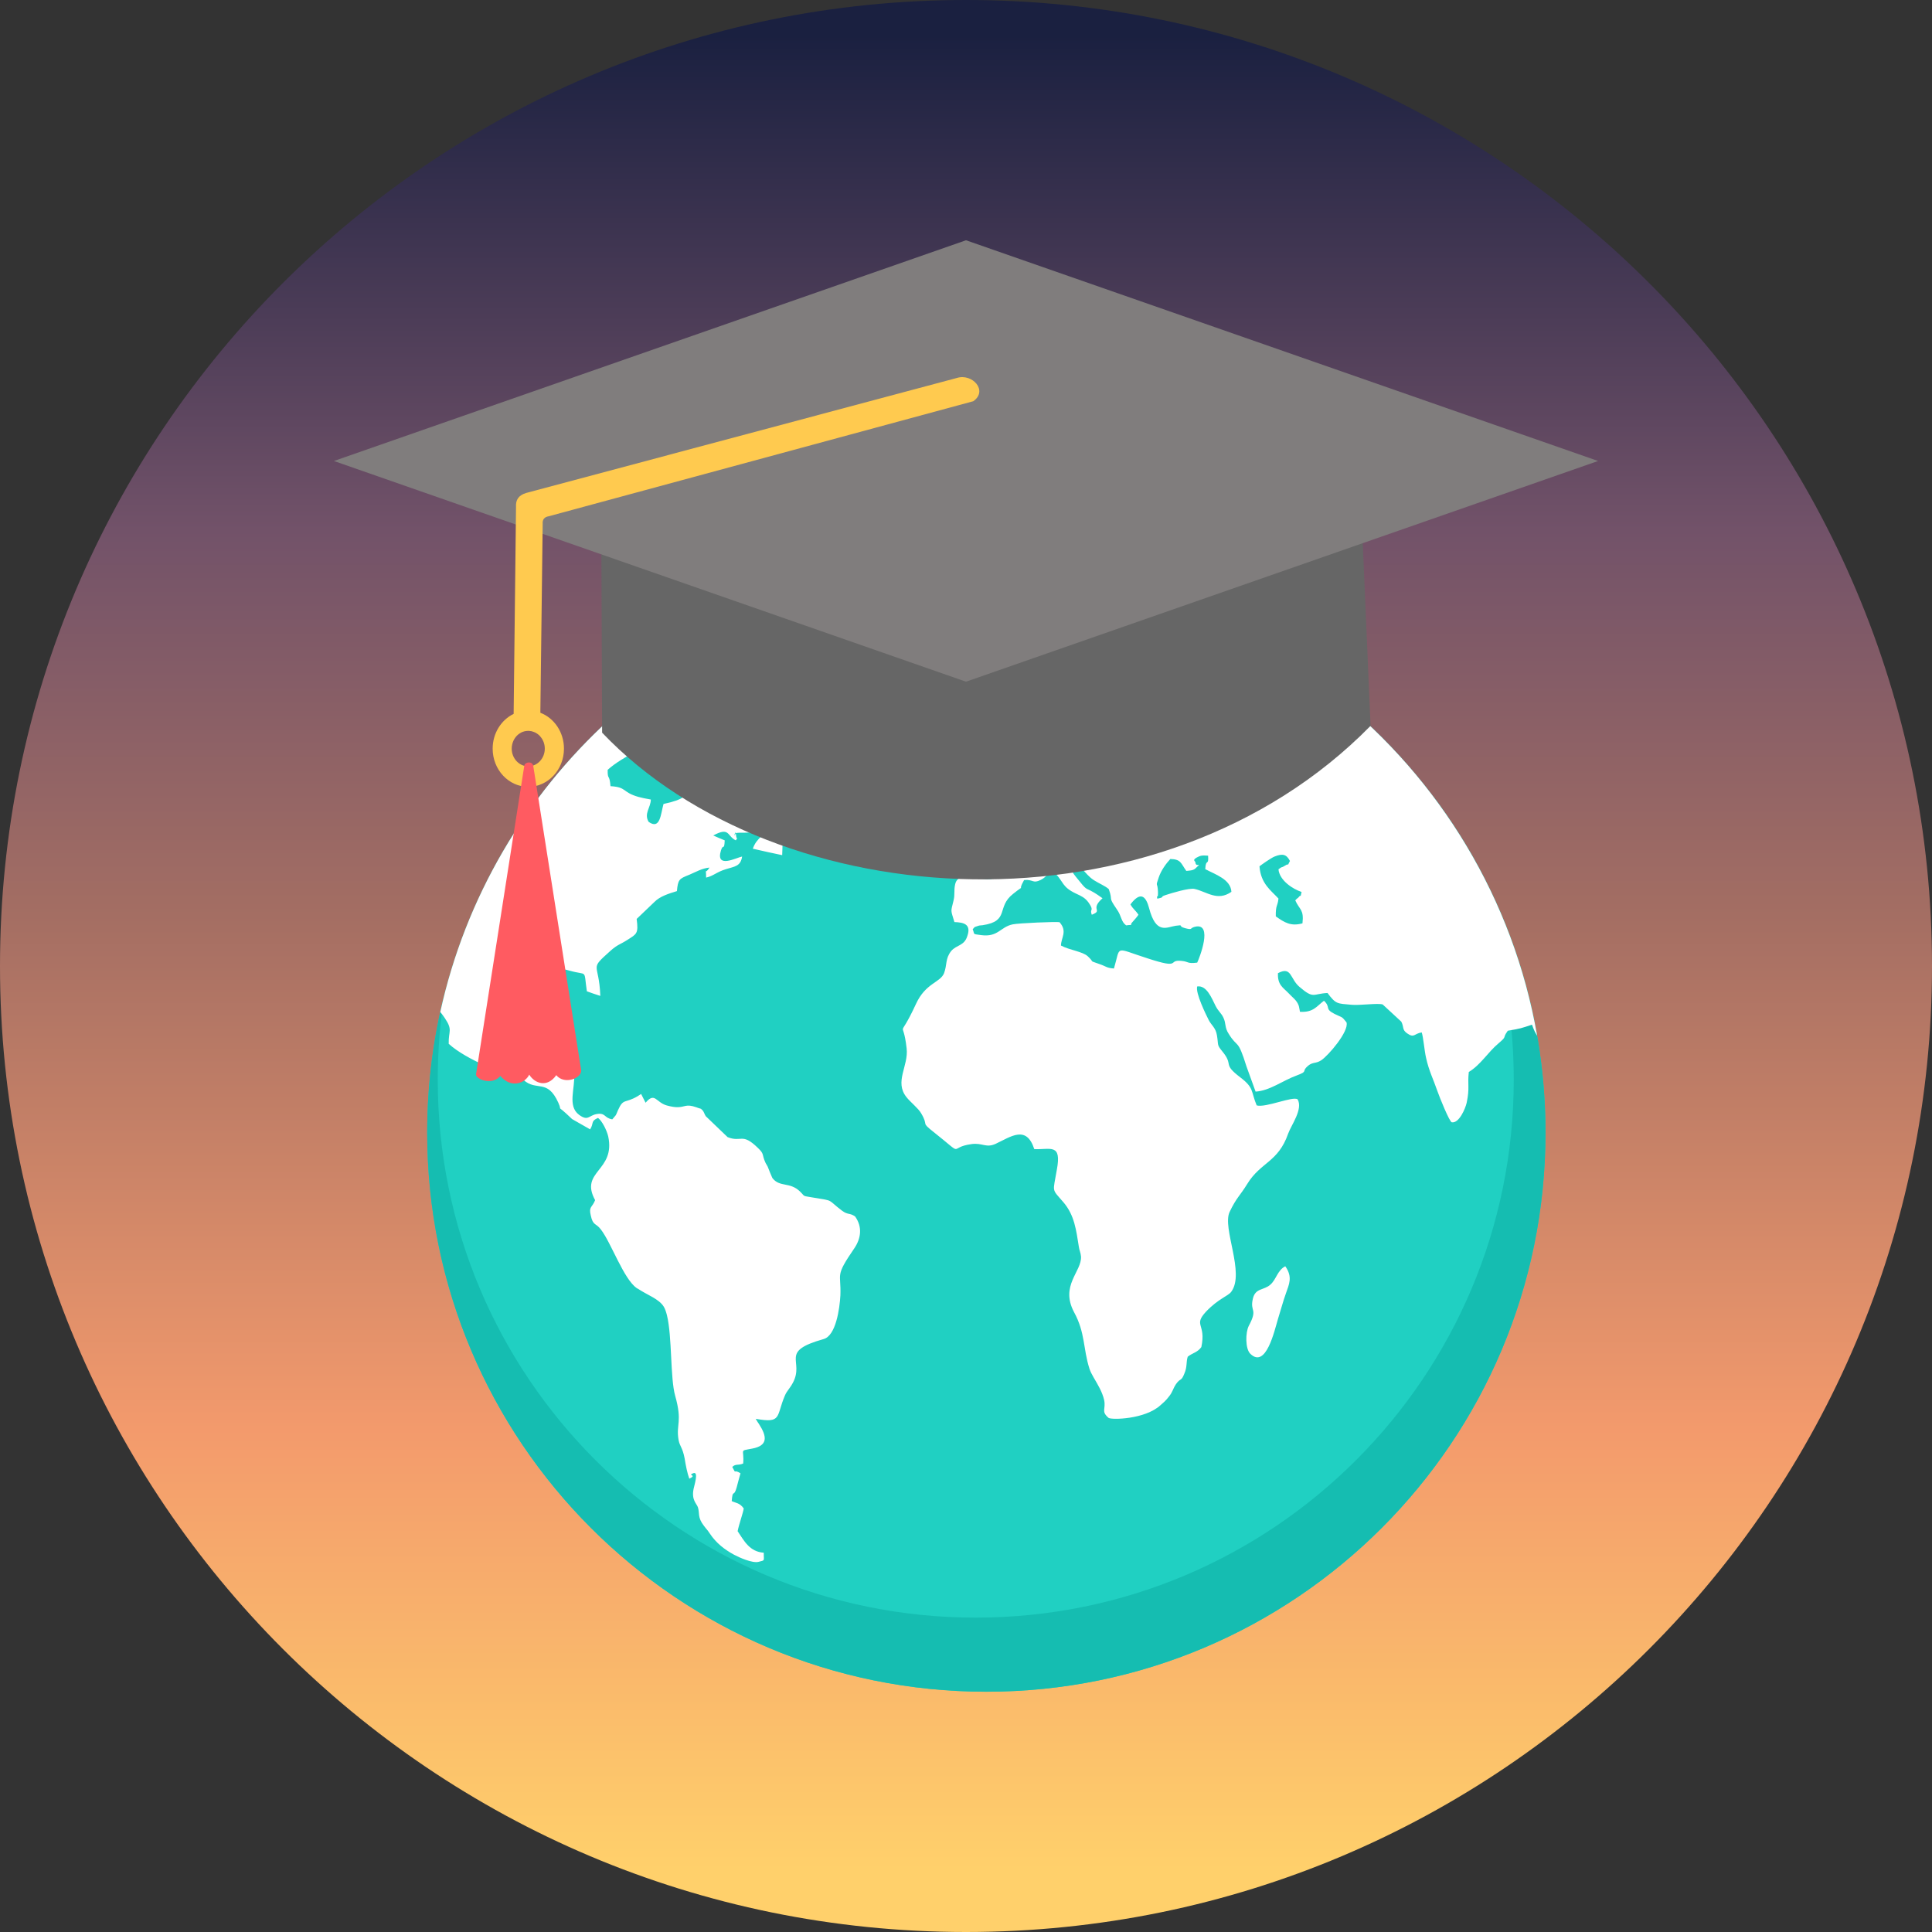 <svg xmlns="http://www.w3.org/2000/svg" width="64" height="64" viewBox="0 0 64 64">
  <rect x="0" y="0" width="64" height="64" fill="#333333" stroke="none"/>
  <defs>
    <linearGradient id="a" x1="50.041%" x2="50.041%" y1="96.372%" y2="2.205%">
      <stop stop-color="#FFD06B" offset="0%"/>
      <stop stop-color="#F39A6C" offset="24%"/>
      <stop stop-color="#A46E63" offset="52%"/>
      <stop stop-color="#725269" offset="73%"/>
      <stop stop-color="#1A2040" offset="100%"/>
    </linearGradient>
  </defs>
  <g fill="none" fill-rule="evenodd">
    <path fill="url(#a)" d="M32,0 C49.673,0 64,14.327 64,32 C64,49.673 49.673,64 32,64 C14.327,64 0,49.673 0,32 C0,14.327 14.327,0 32,0 Z"/>
    <path fill="#20D0C2" d="M32.674,18.995 C42.904,18.995 51.197,27.288 51.197,37.518 C51.197,47.747 42.905,56.041 32.674,56.041 C22.445,56.041 14.152,47.748 14.152,37.518 C14.152,27.288 22.445,18.995 32.674,18.995 Z"/>
    <path fill="#15BDB1" d="M47.486,26.394 C49.816,29.491 51.197,33.343 51.197,37.518 C51.197,47.747 42.904,56.04 32.674,56.04 C22.444,56.04 14.151,47.747 14.151,37.518 C14.151,35.926 14.352,34.382 14.73,32.908 C14.58,33.838 14.501,34.791 14.501,35.764 C14.501,45.606 22.481,53.586 32.323,53.586 C42.166,53.586 50.145,45.606 50.145,35.764 C50.145,32.326 49.172,29.117 47.486,26.395 L47.486,26.394 Z"/>
    <path fill="#FFFFFF" d="M44.247,23.056 C47.691,25.816 50.129,29.779 50.92,34.31 C50.864,34.224 50.807,34.111 50.749,33.944 C50.387,34.063 50.376,34.073 49.949,34.144 L49.93,34.17 C49.76,34.411 49.939,34.309 49.64,34.562 C49.285,34.861 49.053,35.269 48.656,35.511 C48.608,35.934 48.692,36.029 48.585,36.532 C48.544,36.717 48.336,37.216 48.093,37.178 C48.016,37.164 47.689,36.356 47.612,36.133 C47.482,35.753 47.334,35.473 47.239,35.036 C47.185,34.803 47.15,34.357 47.096,34.2 C46.842,34.238 46.853,34.4 46.61,34.229 C46.438,34.105 46.515,34.029 46.42,33.844 C46.218,33.654 46.011,33.464 45.803,33.274 C45.642,33.222 45.026,33.312 44.765,33.284 C44.296,33.241 44.255,33.27 43.976,32.894 C43.484,32.918 43.525,33.103 43.045,32.69 C42.73,32.424 42.79,31.996 42.334,32.238 C42.316,32.628 42.506,32.714 42.678,32.894 C42.802,33.032 42.957,33.127 43.021,33.312 C43.028,33.317 43.058,33.493 43.063,33.517 C43.508,33.545 43.615,33.332 43.858,33.151 C44.096,33.374 43.864,33.413 44.208,33.587 C44.48,33.725 44.427,33.645 44.605,33.867 C44.694,34.167 43.994,34.979 43.763,35.126 C43.585,35.24 43.49,35.173 43.33,35.306 C43.093,35.506 43.36,35.477 42.945,35.63 C42.501,35.791 42.061,36.133 41.593,36.161 C41.492,35.886 41.391,35.606 41.291,35.326 C40.994,34.371 41.006,34.742 40.703,34.248 C40.561,34.034 40.62,33.897 40.525,33.707 C40.459,33.564 40.36,33.502 40.27,33.327 C40.134,33.056 39.974,32.634 39.659,32.677 C39.594,32.89 39.95,33.612 40.039,33.788 C40.127,33.963 40.27,34.04 40.312,34.291 C40.371,34.638 40.3,34.595 40.49,34.827 C40.887,35.307 40.472,35.222 41.089,35.691 C41.551,36.043 41.433,36.148 41.629,36.618 C41.931,36.703 42.833,36.3 42.986,36.418 C43.17,36.746 42.773,37.268 42.672,37.553 C42.34,38.507 41.759,38.493 41.314,39.224 C41.071,39.619 40.959,39.671 40.733,40.146 C40.478,40.682 41.249,42.169 40.787,42.791 C40.686,42.933 40.36,43.019 39.95,43.451 C39.517,43.921 39.962,43.84 39.796,44.624 C39.666,44.805 39.505,44.814 39.345,44.943 C39.286,45.127 39.334,45.274 39.233,45.503 C39.126,45.778 39.109,45.631 38.954,45.854 C38.841,46.029 38.853,46.101 38.723,46.262 C38.61,46.41 38.55,46.452 38.444,46.548 C37.928,47.023 36.819,47.037 36.724,46.97 C36.463,46.747 36.641,46.69 36.576,46.377 C36.512,46.101 36.366,45.87 36.244,45.658 L36.231,45.636 C36.172,45.532 36.118,45.432 36.088,45.336 C35.875,44.662 35.953,44.15 35.579,43.466 C35.11,42.582 35.84,42.122 35.81,41.623 C35.798,41.49 35.751,41.409 35.739,41.305 C35.65,40.754 35.597,40.26 35.229,39.828 C34.825,39.358 34.879,39.524 35.009,38.75 C35.175,37.862 34.795,38.09 34.262,38.066 C34,37.259 33.49,37.653 32.981,37.891 C32.66,38.038 32.542,37.848 32.18,37.9 C31.373,38.009 32.008,38.356 30.929,37.501 C30.478,37.145 30.781,37.326 30.514,36.879 C30.425,36.718 30.152,36.504 30.027,36.343 C29.618,35.83 30.104,35.313 30.033,34.724 C29.908,33.631 29.73,34.581 30.341,33.261 C30.661,32.559 31.147,32.553 31.272,32.24 C31.379,31.961 31.307,31.76 31.509,31.504 C31.687,31.295 31.942,31.338 32.043,31.01 C32.185,30.607 31.912,30.555 31.616,30.545 C31.491,30.122 31.491,30.227 31.586,29.837 C31.64,29.619 31.592,29.514 31.64,29.295 C31.758,28.75 32.689,29.291 32.957,29.068 C33.081,28.835 33.099,28.608 32.957,28.384 C32.808,28.161 32.613,28.189 32.512,27.976 C32.737,27.824 32.571,27.957 32.767,27.913 C32.998,27.861 32.969,27.795 33.241,27.743 C33.484,27.695 33.639,27.472 33.876,27.32 C34.214,27.102 34.054,26.907 34.463,26.841 C35.122,26.726 34.694,26.745 34.766,26.132 C34.865,26.095 34.961,26.051 35.055,26.009 C35.263,26.28 35.002,26.171 35.251,26.351 C35.316,26.313 35.394,26.275 35.465,26.238 C35.429,25.943 35.293,26 35.204,25.634 C34.878,25.686 34.759,25.962 34.498,25.862 C34.243,25.767 34.231,25.402 34.243,25.098 C34.338,24.87 34.812,24.746 34.996,24.689 C35.293,24.589 35.251,24.39 35.524,24.119 C35.88,23.763 35.619,24.124 35.791,23.664 C36.182,23.65 35.999,23.635 36.23,23.517 L36.241,23.512 L36.265,23.502 C36.402,23.44 36.579,23.426 36.757,23.365 C37.409,23.147 37.676,23.256 38.15,23.45 C38.518,23.602 39.627,23.607 39.71,24.073 C39.444,24.352 39.189,24.148 38.803,24.172 C38.874,24.532 38.904,24.532 39.23,24.632 C39.284,24.461 39.206,24.528 39.295,24.418 C39.402,24.442 39.509,24.461 39.615,24.48 C39.723,24.114 39.847,24.167 40.209,24.124 C40.149,23.872 40.084,23.943 40.22,23.744 C40.594,23.782 40.292,23.749 40.475,24.048 C40.736,24.015 40.992,23.725 41.353,23.687 C41.578,23.664 41.567,23.749 41.887,23.716 C42.148,23.687 42.136,23.592 42.397,23.701 C42.492,23.526 42.397,23.53 42.628,23.488 C42.984,23.426 43.292,23.644 43.636,23.692 C43.382,23.379 43.139,23.44 43.452,22.918 C43.85,22.837 43.885,22.894 44.057,23.193 C44.155,23.138 44.196,23.083 44.244,23.055 L44.247,23.056 Z M14.585,33.523 L14.585,33.523 C15.419,29.726 17.418,26.366 20.188,23.837 C20.403,23.912 20.688,23.862 20.901,23.854 C20.978,23.711 21.026,23.587 21.162,23.535 C21.216,23.517 21.281,23.512 21.369,23.517 C21.381,23.587 21.399,23.659 21.417,23.73 C21.417,23.735 21.429,23.783 21.423,23.773 C21.429,23.764 21.435,23.802 21.441,23.816 C21.814,23.598 21.5,23.593 21.701,23.199 C21.387,23.137 21.428,23.175 21.233,22.976 C21.423,22.767 21.79,22.696 22.064,22.715 C22.045,22.905 21.957,22.9 22.028,23.061 C22.241,22.928 22.39,22.573 22.733,22.639 C22.799,22.686 22.876,22.729 22.946,22.772 C22.768,22.938 22.502,22.947 22.271,23.043 C22.17,24.073 22.597,23.209 22.454,23.916 C22.709,23.897 22.958,23.712 23.053,23.522 C22.959,23.399 22.822,23.399 22.745,23.252 C22.805,23.061 22.933,22.918 23.113,22.832 C23.235,22.774 23.381,22.744 23.546,22.744 C25.431,22.758 24.536,22.843 25.117,23.11 C25.247,23.166 25.479,23.195 25.556,23.309 C25.674,23.489 25.562,23.66 25.751,23.803 C25.917,23.926 25.941,23.798 26.16,24.074 C26.113,24.23 26,24.392 25.77,24.396 C25.449,24.401 25.639,24.183 25.295,24.216 C25.301,24.538 25.621,24.663 25.324,24.837 C25.063,24.994 25.229,24.781 25.034,24.89 C25.028,24.895 25.01,24.904 25.004,24.909 C24.992,24.919 24.98,24.933 24.974,24.942 C24.939,24.98 24.909,25.013 24.88,25.046 C24.405,24.918 24.494,24.975 24.21,24.662 C24.103,24.543 24.085,24.515 23.895,24.529 C23.777,24.533 23.622,24.585 23.509,24.481 C23.741,24.191 23.854,24.472 24.192,24.3 C24.251,24.271 24.625,23.982 24.684,23.916 C24.583,23.688 24.672,23.878 24.524,23.73 C24.192,23.393 24.096,23.479 23.647,23.479 C23.436,23.722 23.278,24.021 23.048,24.154 C22.909,24.234 22.744,24.251 22.526,24.158 C22.627,24.566 22.887,24.253 22.911,24.747 C22.739,24.714 22.65,24.628 22.473,24.69 C22.093,24.833 22.431,24.818 22.461,24.894 C22.461,24.899 22.639,24.918 22.461,24.985 C22.265,25.055 22.431,24.946 22.052,24.723 C22.105,24.628 22.158,24.529 22.212,24.428 C21.903,24.524 21.517,24.676 21.156,24.851 C20.747,25.055 20.361,25.288 20.13,25.502 C20.124,25.858 20.189,25.621 20.224,26.043 C20.776,26.076 20.598,26.242 21.15,26.399 C21.256,26.428 21.393,26.457 21.559,26.485 C21.559,26.751 21.322,26.95 21.488,27.226 C21.873,27.496 21.885,26.969 21.98,26.632 C23.285,26.36 22.656,25.976 22.993,25.258 C23.044,25.151 23.116,25.036 23.22,24.913 C23.32,24.918 23.729,24.96 23.818,24.979 C24.115,25.031 23.955,25.103 24.275,25.245 C24.269,25.501 24.139,25.834 24.518,25.772 C24.808,25.72 24.744,25.492 25.099,25.435 C25.259,25.81 25.217,25.972 25.289,26.423 C26.143,26.755 25.764,27.026 25.597,27.648 C25.704,27.701 25.817,27.748 25.929,27.795 C25.923,27.976 25.917,28.151 25.911,28.328 C25.893,28.328 24.998,28.132 24.938,28.114 C25.075,27.724 25.324,27.72 25.485,27.321 C25.164,27.377 25.188,27.477 24.956,27.548 C24.749,27.61 24.589,27.567 24.369,27.596 C24.292,27.852 24.363,27.373 24.387,27.7 C24.398,27.824 24.458,27.705 24.375,27.838 C24.079,27.7 24.18,27.377 23.628,27.676 C23.752,27.733 23.877,27.785 24.007,27.838 C23.99,28.203 23.96,27.927 23.883,28.17 C23.693,28.792 24.399,28.407 24.583,28.374 C24.535,28.702 24.334,28.702 24.049,28.792 C23.735,28.887 23.64,29.015 23.391,29.072 C23.391,28.683 23.332,29.011 23.503,28.74 C23.254,28.763 23.07,28.877 22.833,28.978 L22.809,28.987 C22.505,29.111 22.458,29.13 22.424,29.519 C22.163,29.599 21.86,29.69 21.677,29.88 C21.493,30.055 21.309,30.231 21.131,30.402 C21.113,30.416 21.101,30.43 21.09,30.44 C21.155,30.929 21.09,30.938 20.793,31.129 C20.543,31.29 20.461,31.285 20.23,31.49 C19.489,32.155 19.845,31.845 19.886,32.99 C19.732,32.943 19.583,32.89 19.441,32.838 C19.328,32.078 19.482,32.33 18.872,32.155 C18.214,31.965 18.303,32.287 18.03,32.345 C17.727,32.41 17.579,32.069 17.14,32.354 C16.897,32.52 16.666,32.629 16.606,32.924 C16.535,33.28 16.375,33.541 16.398,33.935 C16.44,35.004 17.413,35.065 17.662,34.567 C17.828,34.234 17.787,34.054 18.326,34.14 C18.38,34.425 18.296,34.634 18.225,34.852 C18.178,34.98 18.047,35.212 18.113,35.389 C18.498,35.545 18.51,35.251 19.02,35.555 C19.056,36.063 18.789,36.633 19.18,36.928 C19.482,37.151 19.5,36.951 19.767,36.904 C20.064,36.852 20.011,37.037 20.283,37.08 C20.438,36.889 20.372,37.008 20.473,36.775 C20.651,36.372 20.698,36.562 21.12,36.315 C21.161,36.291 21.197,36.267 21.238,36.239 C21.286,36.339 21.339,36.434 21.386,36.529 C21.694,36.163 21.73,36.519 22.086,36.619 C22.239,36.661 22.348,36.676 22.432,36.677 C22.691,36.681 22.717,36.555 23.07,36.681 C23.112,36.7 23.165,36.714 23.213,36.728 C23.219,36.728 23.236,36.738 23.236,36.748 C23.243,36.752 23.26,36.766 23.267,36.772 C23.325,36.838 23.332,36.905 23.379,36.975 C23.623,37.208 23.866,37.441 24.103,37.669 C24.571,37.854 24.571,37.507 25.105,38.025 C25.33,38.238 25.229,38.234 25.354,38.509 C25.372,38.552 25.407,38.594 25.431,38.647 C25.478,38.775 25.532,38.898 25.585,39.022 C25.828,39.34 26.16,39.141 26.499,39.468 C26.694,39.658 26.546,39.601 26.979,39.678 C27.649,39.787 27.388,39.725 27.899,40.11 C28.094,40.252 28.141,40.171 28.325,40.295 C28.581,40.651 28.515,41.035 28.302,41.349 C27.644,42.308 27.869,42.151 27.839,42.911 C27.815,43.348 27.691,44.25 27.281,44.359 C25.793,44.778 26.658,45.067 26.267,45.803 C26.154,46.013 26.071,46.064 26,46.231 C25.704,46.924 25.911,47.157 25.034,47 C25.117,47.147 25.063,47.047 25.147,47.18 C25.407,47.584 25.449,47.889 24.915,47.987 C24.471,48.073 24.66,47.987 24.619,48.481 C24.447,48.553 24.37,48.481 24.257,48.595 C24.411,48.88 24.268,48.643 24.53,48.804 C24.482,48.961 24.447,49.113 24.405,49.265 C24.305,49.636 24.275,49.294 24.239,49.726 C24.393,49.797 24.5,49.782 24.637,49.968 C24.619,50.111 24.477,50.5 24.435,50.723 C24.654,51.051 24.832,51.402 25.301,51.436 C25.295,51.711 25.36,51.682 25.123,51.739 C24.921,51.787 24.494,51.597 24.316,51.502 C24.008,51.335 23.723,51.117 23.516,50.804 C23.397,50.628 23.445,50.713 23.32,50.547 C23.095,50.258 23.184,50.125 23.119,49.93 C23.083,49.815 22.899,49.692 22.976,49.322 C22.994,49.217 23.16,48.718 22.959,48.804 C22.756,48.885 23.113,48.851 22.834,48.984 C22.768,48.804 22.715,48.538 22.68,48.315 C22.609,47.939 22.52,47.925 22.478,47.697 C22.389,47.17 22.614,47.113 22.365,46.234 C22.201,45.653 22.267,44.277 22.094,43.571 C22.066,43.458 22.033,43.363 21.991,43.29 C21.831,43.024 21.44,42.901 21.126,42.687 C21.108,42.683 21.096,42.678 21.09,42.668 C20.657,42.365 20.248,41.172 19.904,40.727 C19.744,40.512 19.643,40.608 19.572,40.271 C19.495,39.962 19.613,40.014 19.714,39.757 C19.187,38.789 20.397,38.804 20.147,37.64 C20.094,37.426 19.94,37.127 19.81,37.032 C19.56,37.141 19.679,37.203 19.549,37.412 C19.347,37.298 19.145,37.184 18.95,37.07 C18.339,36.481 18.665,36.909 18.493,36.524 C18.126,35.717 17.776,36.168 17.337,35.77 C17.141,35.603 17.105,35.342 16.78,35.39 C16.288,35.456 16.56,35.532 16.05,35.294 C15.617,35.091 15.167,34.853 14.864,34.577 C14.852,34.15 15.007,34.13 14.739,33.732 C14.692,33.658 14.639,33.589 14.585,33.524 L14.585,33.523 L14.585,33.523 Z M20.391,23.654 L20.391,23.654 C20.506,23.64 20.506,23.589 20.806,23.517 C20.782,23.417 20.764,23.417 20.741,23.379 L20.731,23.361 C20.616,23.457 20.503,23.555 20.391,23.655 L20.391,23.654 Z M36.243,29.161 L36.243,29.161 L36.231,29.153 C36.19,29.125 36.148,29.096 36.113,29.063 C35.852,28.83 35.798,28.622 35.508,28.673 C35.502,28.892 35.532,28.901 35.639,29.044 C36.042,29.547 35.918,29.376 36.232,29.562 L36.243,29.568 C36.318,29.611 36.404,29.671 36.522,29.756 C36.119,30.112 36.493,30.149 36.243,30.268 L36.232,30.274 C36.208,30.284 36.184,30.293 36.167,30.302 C36.084,30.093 36.268,30.193 36.054,29.89 C35.935,29.733 35.823,29.685 35.639,29.599 C35.176,29.381 35.235,29.211 34.951,28.925 C34.63,28.935 34.702,29.035 34.476,29.148 C34.204,29.281 34.245,29.125 33.924,29.153 C33.663,29.614 34.037,29.229 33.562,29.609 C32.993,30.051 33.461,30.512 32.548,30.649 C32.483,30.659 32.459,30.649 32.395,30.673 C32.222,30.734 32.323,30.683 32.222,30.782 C32.299,30.963 32.193,30.934 32.501,30.977 C33.064,31.052 33.136,30.706 33.545,30.621 C33.746,30.578 35.01,30.526 35.098,30.549 C35.371,30.854 35.146,31.067 35.146,31.323 C35.443,31.48 35.863,31.518 36.036,31.68 C36.231,31.865 36.137,31.836 36.231,31.869 L36.243,31.873 C36.278,31.883 36.33,31.902 36.421,31.936 C36.658,32.016 36.646,32.064 36.901,32.083 C37.132,31.309 36.895,31.39 38.01,31.745 C39.172,32.126 38.65,31.779 39.143,31.831 C39.386,31.855 39.321,31.931 39.659,31.888 C39.725,31.755 40.204,30.548 39.581,30.701 C39.397,30.748 39.523,30.815 39.261,30.748 C38.988,30.677 39.25,30.625 38.947,30.667 C38.651,30.711 38.295,30.972 38.063,30.075 C37.975,29.751 37.814,29.471 37.447,29.96 C37.541,30.126 37.607,30.141 37.713,30.302 C37.684,30.35 37.583,30.469 37.547,30.507 C37.346,30.706 37.63,30.611 37.304,30.654 C37.126,30.521 37.162,30.35 36.99,30.113 C36.688,29.671 36.883,29.875 36.729,29.452 C36.608,29.346 36.407,29.266 36.243,29.161 Z M42.576,41.947 L42.576,41.947 C42.316,42.079 42.28,42.383 42.084,42.554 C41.871,42.749 41.586,42.659 41.503,43.02 C41.396,43.471 41.681,43.333 41.367,43.922 C41.255,44.141 41.248,44.686 41.421,44.848 C41.936,45.347 42.216,44.089 42.334,43.694 C42.423,43.414 42.506,43.096 42.601,42.835 C42.696,42.555 42.832,42.307 42.577,41.947 L42.576,41.947 L42.576,41.947 Z M41.722,28.697 L41.722,28.697 C41.764,29.277 42.108,29.5 42.351,29.766 C42.321,30.041 42.256,29.969 42.262,30.355 C42.553,30.564 42.766,30.692 43.146,30.587 C43.199,30.122 43.05,30.145 42.908,29.827 C42.932,29.789 42.997,29.742 43.009,29.733 C43.116,29.59 43.063,29.789 43.116,29.547 C42.837,29.457 42.386,29.172 42.351,28.797 C42.488,28.688 42.446,28.754 42.547,28.688 C42.766,28.545 42.6,28.763 42.731,28.521 C42.619,28.303 42.493,28.265 42.221,28.374 C42.102,28.422 41.788,28.645 41.722,28.697 Z M39.297,28.849 L39.297,28.849 C39.114,28.593 39.125,28.465 38.769,28.455 C38.627,28.607 38.461,28.835 38.384,29.068 C38.265,29.419 38.348,29.177 38.36,29.557 C38.354,29.57 38.36,29.59 38.36,29.604 C38.354,29.832 38.301,29.561 38.336,29.77 C38.615,29.713 38.401,29.718 38.609,29.651 C38.805,29.585 39.404,29.404 39.576,29.448 C39.985,29.543 40.329,29.866 40.792,29.543 C40.768,29.13 40.27,28.973 39.926,28.792 C39.944,28.413 40.044,28.712 40.02,28.346 C39.902,28.341 39.831,28.323 39.718,28.37 C39.451,28.488 39.599,28.522 39.599,28.564 C39.611,28.769 39.866,28.522 39.593,28.774 C39.516,28.84 39.391,28.84 39.297,28.85 L39.297,28.85 L39.297,28.849 Z M32.37,25.972 L32.37,25.972 C32.359,26.637 32.59,26.413 32.809,26.741 C32.709,27.021 32.691,26.803 32.578,27.093 C32.477,27.335 32.602,27.117 32.537,27.539 C32.709,27.549 32.964,27.487 33.189,27.468 C33.51,27.439 33.504,27.411 33.617,27.083 C33.439,26.864 33.261,26.646 33.077,26.428 C32.845,26.076 33.077,26.318 33.006,26.024 C32.953,25.919 32.905,25.815 32.857,25.71 C32.549,25.815 32.579,25.787 32.37,25.971 L32.37,25.972 Z"/>
    <path fill="#666666" d="M45.084,16.606 L45.402,24.044 C38.407,31.169 25.79,30.401 19.946,24.271 L19.916,17.003 L31.999,22.043 L45.084,16.606 L45.084,16.606 Z"/>
    <polygon fill="#807D7D" points="11.061 15.271 32 7.959 52.939 15.271 32 22.582"/>
    <path fill="#FFCA4F" d="M32.239,13.292 L18.177,17.102 C18.039,17.126 17.965,17.203 17.977,17.351 L17.9,23.611 C18.356,23.785 18.682,24.252 18.682,24.8 C18.682,25.498 18.154,26.064 17.501,26.064 C16.849,26.064 16.32,25.498 16.32,24.8 C16.32,24.288 16.605,23.847 17.015,23.648 L17.094,16.788 C17.08,16.571 17.169,16.407 17.431,16.33 L31.7,12.52 C32.209,12.361 32.742,12.944 32.239,13.293 L32.239,13.292 L32.239,13.292 Z M17.89,24.388 L17.89,24.388 L17.889,24.386 L17.886,24.383 L17.881,24.378 L17.879,24.376 L17.876,24.373 L17.871,24.368 L17.869,24.366 L17.866,24.363 L17.861,24.359 L17.86,24.357 L17.857,24.354 L17.851,24.349 L17.85,24.348 L17.846,24.345 L17.841,24.34 L17.839,24.339 L17.836,24.336 L17.83,24.332 L17.829,24.33 L17.825,24.327 L17.82,24.323 L17.818,24.322 L17.815,24.319 L17.807,24.314 L17.803,24.311 L17.797,24.307 L17.796,24.306 L17.792,24.303 L17.786,24.299 L17.784,24.298 L17.78,24.295 L17.774,24.292 L17.773,24.291 L17.768,24.288 L17.762,24.285 L17.76,24.284 L17.756,24.281 L17.75,24.277 L17.749,24.277 L17.744,24.275 L17.739,24.271 L17.737,24.27 L17.732,24.268 L17.726,24.265 L17.725,24.265 L17.72,24.262 L17.714,24.26 L17.712,24.259 L17.707,24.257 L17.701,24.254 L17.699,24.254 L17.695,24.252 L17.688,24.249 L17.687,24.248 L17.682,24.247 L17.675,24.244 L17.674,24.244 L17.669,24.242 L17.663,24.24 L17.662,24.24 L17.656,24.238 L17.65,24.236 L17.649,24.235 L17.643,24.234 L17.637,24.232 L17.636,24.231 L17.63,24.229 L17.623,24.228 L17.622,24.227 L17.617,24.225 L17.61,24.224 L17.61,24.224 L17.603,24.222 L17.596,24.221 L17.596,24.221 L17.589,24.22 L17.582,24.219 L17.582,24.219 L17.575,24.218 L17.569,24.217 L17.568,24.217 L17.562,24.216 L17.555,24.215 L17.554,24.215 L17.548,24.214 L17.541,24.213 L17.54,24.213 L17.533,24.213 L17.526,24.212 L17.526,24.212 L17.519,24.212 L17.513,24.211 L17.513,24.211 L17.506,24.211 L17.499,24.211 L17.488,24.211 L17.484,24.211 L17.478,24.212 L17.47,24.212 L17.468,24.212 L17.457,24.213 L17.456,24.213 L17.448,24.214 L17.442,24.214 L17.437,24.215 L17.428,24.216 L17.427,24.216 L17.417,24.217 L17.415,24.218 L17.407,24.219 L17.401,24.22 L17.397,24.221 L17.387,24.223 L17.387,24.223 L17.377,24.225 L17.373,24.226 L17.368,24.228 L17.36,24.229 L17.358,24.23 L17.349,24.233 L17.347,24.234 L17.339,24.236 L17.334,24.238 L17.329,24.239 L17.321,24.242 L17.311,24.246 L17.308,24.247 L17.302,24.249 L17.296,24.252 L17.293,24.253 L17.284,24.257 L17.284,24.257 L17.275,24.261 L17.272,24.263 L17.266,24.266 L17.26,24.269 L17.258,24.27 L17.25,24.275 L17.248,24.276 L17.241,24.28 L17.237,24.283 L17.233,24.285 L17.225,24.29 L17.224,24.29 L17.216,24.295 L17.213,24.297 L17.208,24.301 L17.203,24.304 L17.2,24.306 L17.192,24.312 L17.192,24.312 L17.184,24.318 L17.18,24.32 L17.176,24.324 L17.169,24.329 L17.168,24.33 L17.161,24.336 L17.159,24.338 L17.153,24.342 L17.149,24.346 L17.146,24.349 L17.139,24.356 L17.138,24.356 L17.131,24.363 L17.129,24.365 L17.124,24.37 L17.119,24.375 L17.117,24.377 L17.11,24.384 L17.11,24.384 L17.104,24.391 L17.101,24.395 L17.098,24.399 L17.092,24.405 L17.091,24.406 L17.085,24.414 L17.084,24.416 L17.079,24.422 L17.075,24.427 L17.073,24.429 L17.067,24.438 L17.067,24.438 L17.062,24.446 L17.056,24.454 L17.052,24.46 L17.05,24.462 L17.045,24.471 L17.044,24.472 L17.04,24.48 L17.034,24.488 L17.03,24.496 L17.029,24.497 L17.025,24.505 L17.023,24.508 L17.02,24.515 L17.017,24.52 L17.015,24.523 L17.011,24.533 L17.011,24.533 L17.007,24.542 L17.005,24.545 L17.003,24.551 C16.97,24.626 16.951,24.71 16.951,24.799 C16.951,25.123 17.197,25.386 17.499,25.386 C17.802,25.386 18.047,25.123 18.047,24.799 C18.047,24.638 17.986,24.492 17.888,24.387 L17.89,24.388 Z"/>
    <path fill="#FF5B61" d="M17.367,25.369 L15.77,35.582 C15.744,35.748 16.306,35.974 16.574,35.641 C16.926,36.063 17.392,35.89 17.532,35.599 C17.708,35.888 18.125,36.048 18.427,35.616 C18.695,35.948 19.294,35.717 19.25,35.438 L17.663,25.359 C17.624,25.209 17.387,25.235 17.366,25.369 L17.367,25.369 Z"/>
  </g>
</svg>
